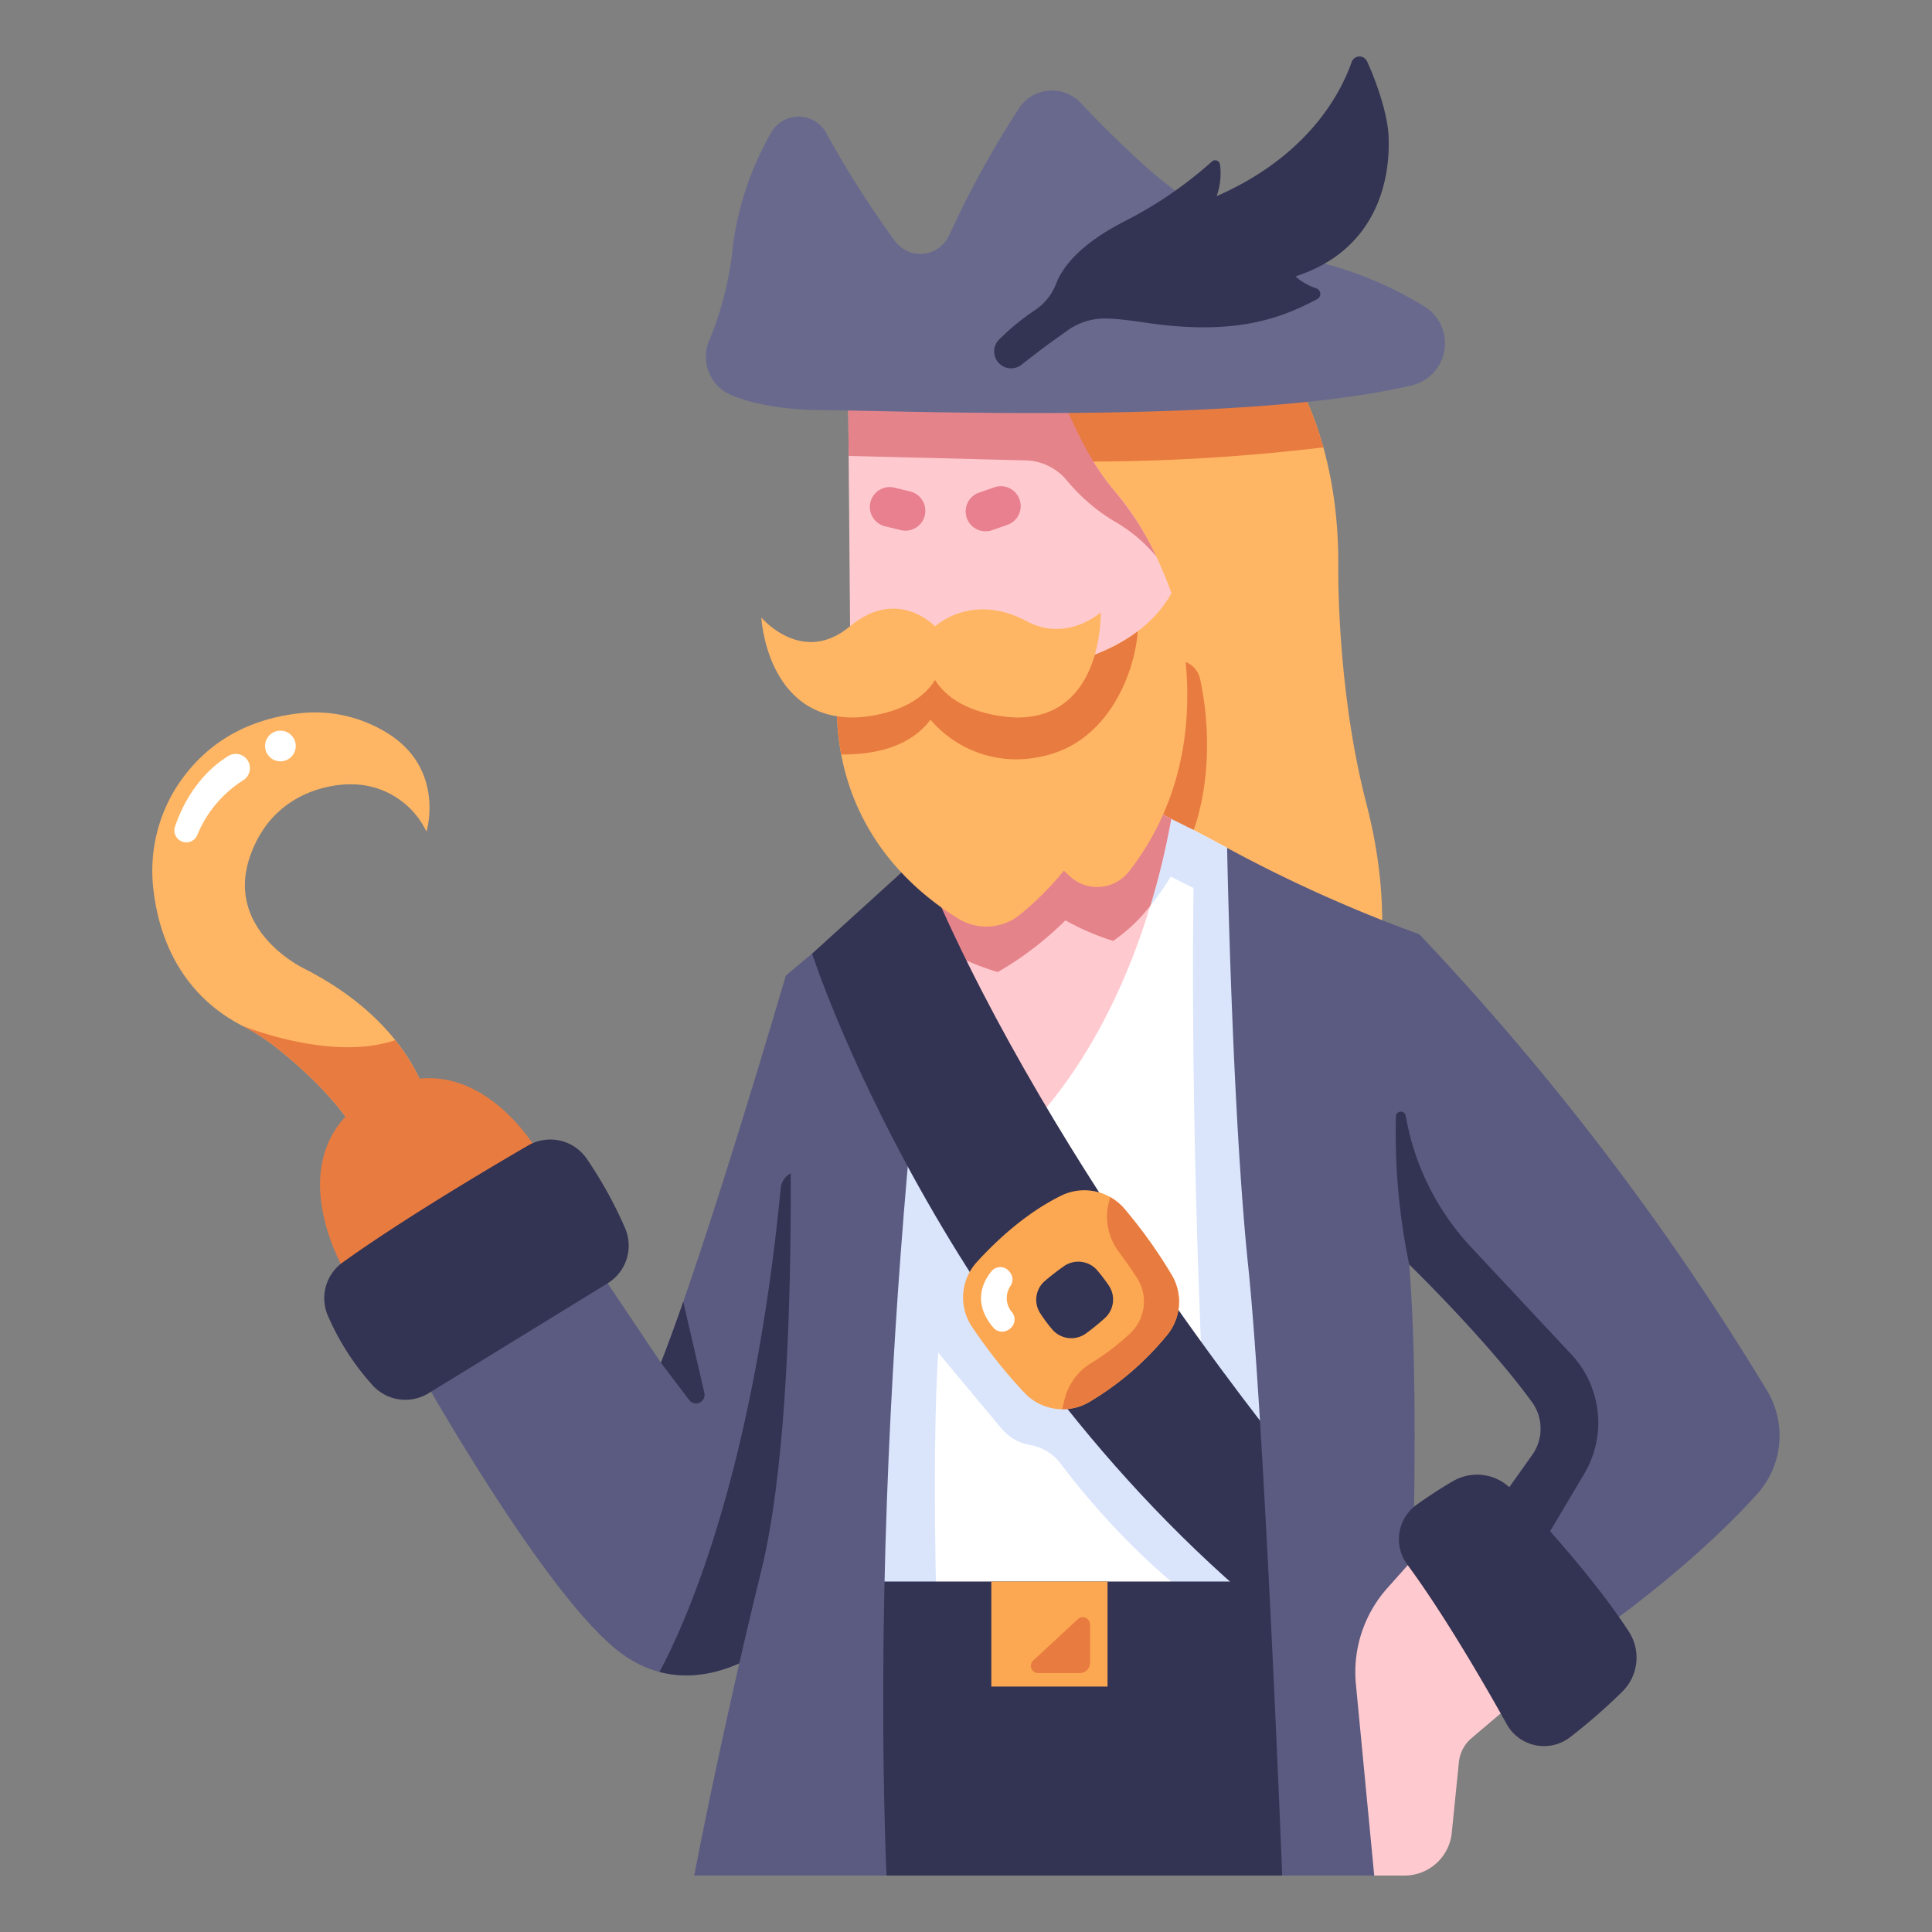 <svg id="Flat" height="512" viewBox="0 0 340 340" width="512" xmlns="http://www.w3.org/2000/svg"><rect x="0" y="0" width="340" height="340" fill="#808080" stroke="none"/><path d="m65.241 205.34 11.281-5.715s0-17.485-23.116-29.236c0 0-13.87-6.657-9.431-19.6 4.567-13.323 17.753-12.761 17.753-12.761a14.606 14.606 0 0 1 13.324 8.322s3.455-11.21-7.23-17.548a24.115 24.115 0 0 0 -14.737-3.313c-6.581.672-15.77 3.277-22.066 13.083a27.7 27.7 0 0 0 -3.973 18.346c.909 7.392 4.3 17.7 15.506 23.557a36.673 36.673 0 0 1 5.63 3.538c5.209 4.068 14.991 12.676 17.059 21.327z" fill="#ffb664"/><path d="m76.522 199.625s-.011-7.857-6.973-16.576c-11.369 3.89-27-2.576-27-2.576a36.673 36.673 0 0 1 5.63 3.538c5.209 4.07 14.991 12.678 17.059 21.329z" fill="#e87b40"/><path d="m227.323 65.556s8.193 11.731 8.193 33.332c0 0-.456 21.806 4.963 42.626 4.7 18.057 2 30.184 2 30.184h-55.751v-104.28z" fill="#ffb664"/><path d="m202.987 119.525-5.676 26.558h12.737s4.461-10.922 1.15-26.6a4.2 4.2 0 0 0 -8.211.042z" fill="#e87b40"/><path d="m61 224.332s-13.045-21.041 4.42-31.539c17.838-10.724 29.48 10.247 29.48 10.247z" fill="#e87b40"/><path d="m138.29 171.7s-13.947 47.717-21.979 68.121l-11.794-17.568-31.061 18.47s22.713 40.744 36.036 50.354 26.863-2.184 26.863-2.184 16.101-77.58 1.935-117.193z" fill="#5b5b81"/><g fill="#333353"><path d="m75.406 245.193 31.527-19.351a7.783 7.783 0 0 0 3.03-9.8 73.5 73.5 0 0 0 -6.755-12.192 7.782 7.782 0 0 0 -10.275-2.261c-7.926 4.611-22.515 13.311-32.643 20.589a7.74 7.74 0 0 0 -2.584 9.374 44.745 44.745 0 0 0 7.875 12.248 7.8 7.8 0 0 0 9.825 1.393z"/><path d="m120.241 229.093c-1.4 4.017-2.73 7.678-3.93 10.726l4.97 6.561a1.511 1.511 0 0 0 2.676-1.254z"/><path d="m137.4 209.062c-4.919 50.984-17.1 77.31-21.346 85.166 10.867 2.872 20.3-5.335 20.3-5.335s8.635-41.612 7.692-79.447c-.069-.28-.138-.563-.206-.841a3.277 3.277 0 0 0 -6.44.457z"/><path d="m231.794 289.516h-80.695l4.897 40.548h69.653z"/></g><path d="m186.728 67.418v13.759l1.636.042a349.21 349.21 0 0 0 44.526-2.487c-2.4-8.633-5.567-13.176-5.567-13.176z" fill="#e87b40"/><path d="m158.536 158.831 30.586-21.831 20.927 9.077q2.773 1.425 5.9 3.133l15.845 134.19h-82.54s.053-73.776 9.282-124.569z" fill="#fff"/><path d="m215.952 149.214q-3.127-1.712-5.9-3.133l-5.924-2.57-1.951 8.845 7.874 3.923s-1.126 55.981 3.928 127.124h17.818z" fill="#dae5fc"/><path d="m149.254 283.4h15.562c-.357-14.573-.508-32.256.29-45.364l11.115 13.335a8.487 8.487 0 0 0 5.077 2.93 8.474 8.474 0 0 1 5.324 3.243c3.994 5.281 13.8 17.319 26.091 25.856h19.081l-.267-2.255-75.779-104.361c-6.448 48.567-6.494 106.616-6.494 106.616z" fill="#dae5fc"/><path d="m210.048 146.083c-13.734-7.058-20.926-9.083-20.926-9.083l6.766 28.581s8.587-5.208 14.16-19.498z" fill="#dae5fc"/><path d="m149.254 278.323h80.024v18.485h-80.024z" fill="#333353"/><path d="m174.456 278.323h20.451v18.485h-20.451z" fill="#fca751"/><path d="m189.122 137-30.586 21.827c-.38 2.091-.742 4.224-1.092 6.385 9.468 21.34 24.911 31.8 24.911 31.8 15.6-17.448 21.584-40.748 23.756-52.912-11.158-5.452-16.989-7.1-16.989-7.1z" fill="#ffcacf"/><path d="m165.773 151.382s-13.213 88.874-9.773 178.682h-33.83s4.685-24.717 11.81-53.687c8.06-32.768 4.31-104.679 4.31-104.679s14.534-12.653 27.483-20.316z" fill="#5b5b81"/><path d="m158.536 158.831c-.136.752-.268 1.515-.4 2.277a43.79 43.79 0 0 0 17.462 9.959 58.173 58.173 0 0 0 11.9-9.1 43.573 43.573 0 0 0 8.4 3.616 29.245 29.245 0 0 0 6.553-6.2 134.973 134.973 0 0 0 3.67-15.278c-11.168-5.457-16.999-7.105-16.999-7.105z" fill="#e5838b"/><path d="m142.919 167.822s22.854 70.863 83.524 118.917l-.99-32.014s-43.369-53.494-63.622-104.074z" fill="#333353"/><path d="m206.153 104.408s-3.462-10.512-9.807-17.761a40.137 40.137 0 0 1 -3.915-5.416l-14.451-12.345h-28.726l.4 48.086 47.009 6.052s9.473-4.872 9.49-18.616z" fill="#ffcacf"/><path d="m181.219 117.849s17.922-.974 24.934-13.441c0 0 9.869 26.762-7.513 49.006a7.094 7.094 0 0 1 -10.277.876c-.382-.337-.763-.7-1.137-1.076a52.908 52.908 0 0 1 -7.836 7.828 9.373 9.373 0 0 1 -10.648.676c-8.4-5.084-23.71-17.911-21.222-42.895l18.116-3.9z" fill="#ffb664"/><path d="m196.346 86.647a40.137 40.137 0 0 1 -3.915-5.416 72.022 72.022 0 0 1 -5.893-12.344h-37.284l.094 11.35 31.152.785a9.712 9.712 0 0 1 7.266 3.551 32.67 32.67 0 0 0 8.866 7.48 26.9 26.9 0 0 1 6.847 5.879 50.263 50.263 0 0 0 -7.133-11.285z" fill="#e5838b"/><path d="m215.952 149.214s.856 46.2 3.708 73.581 5.989 107.269 5.989 107.269h20.536s4.758-71.334 1.808-107.554a546.3 546.3 0 0 1 1.772-58.1 250.244 250.244 0 0 1 -33.813-15.196z" fill="#5b5b81"/><path d="m249.765 164.405s-7.955 29.726-1.772 58.1c0 0 13.716 13.338 21.608 24.211a7.993 7.993 0 0 1 .051 9.333l-5.678 7.98 17.924 22.7s15.566-10.752 27.368-23.84a15.334 15.334 0 0 0 1.7-18.164 470.763 470.763 0 0 0 -61.201-80.32z" fill="#5b5b81"/><path d="m249.765 273.168-5.634 6.333a22.21 22.21 0 0 0 -5.515 16.881l3.225 33.682h5.335a8.351 8.351 0 0 0 8.309-7.513l1.254-12.427a6.413 6.413 0 0 1 2.234-4.25l6.892-5.843a226.378 226.378 0 0 0 -16.1-26.863z" fill="#ffcacf"/><path d="m206.267 224.494a86 86 0 0 0 -8.3-11.659 9.255 9.255 0 0 0 -11.151-2.456c-6.246 3.057-11.473 7.945-14.912 11.724a9.256 9.256 0 0 0 -.886 11.336 91.284 91.284 0 0 0 9.234 11.636 9.241 9.241 0 0 0 11.363 1.7 51.778 51.778 0 0 0 13.785-11.84 9.218 9.218 0 0 0 .867-10.441zm-11.834 7.469a38.468 38.468 0 0 1 -3.362 2.731 4.412 4.412 0 0 1 -5.949-.8 27.677 27.677 0 0 1 -2.094-2.839 4.355 4.355 0 0 1 .877-5.647q1.573-1.341 3.315-2.573a4.409 4.409 0 0 1 5.925.783 30.594 30.594 0 0 1 2 2.639 4.4 4.4 0 0 1 -.712 5.706z" fill="#fca751"/><path d="m183.148 133.16c12.239-2.359 16.691-15.509 17.06-22.053-8.121 6.149-18.989 6.742-18.989 6.742l-15.583-2.922-18.116 3.9a48.685 48.685 0 0 0 .527 13.95c5.438.045 11.959-1.114 15.706-6.121a19.84 19.84 0 0 0 19.395 6.504z" fill="#e87b40"/><path d="m180.679 109.324c-9.654-5.18-16.125.905-16.125.905s-6.566-7.019-14.979 0-15.595-1.56-15.595-1.56.886 17.6 16.1 17.6c0 0 10.325.059 14.474-6.6 4.149 6.662 14.473 6.6 14.473 6.6 15.215 0 14.68-18.5 14.68-18.5s-5.953 5.351-13.028 1.555z" fill="#ffb664"/><path d="m159.352 93.39a3.506 3.506 0 0 1 -.832-.1l-2.829-.689a3.5 3.5 0 0 1 1.657-6.8l2.829.689a3.5 3.5 0 0 1 -.825 6.9z" fill="#e8808f"/><path d="m173.445 93.5a3.5 3.5 0 0 1 -1.153-6.806l2.652-.925a3.5 3.5 0 1 1 2.306 6.609l-2.651.925a3.5 3.5 0 0 1 -1.154.197z" fill="#e8808f"/><path d="m124.875 59.754a7.322 7.322 0 0 0 3.8 9.764c3.394 1.416 8.47 2.592 16 2.659 16.509.146 74.476 2.526 103.768-4.355a7.61 7.61 0 0 0 2.31-13.835 64.745 64.745 0 0 0 -17.453-7.528 78.861 78.861 0 0 1 -32.116-17.531c-3.6-3.289-7.375-6.944-10.943-10.762a6.965 6.965 0 0 0 -10.973.97 176.925 176.925 0 0 0 -12.22 22.227 5.558 5.558 0 0 1 -9.6.995 176.613 176.613 0 0 1 -12-18.876 5.558 5.558 0 0 0 -9.776-.086 54.38 54.38 0 0 0 -6.656 19.55 58.433 58.433 0 0 1 -4.141 16.808z" fill="#69698e"/><path d="m32.085 148.12a2.1 2.1 0 0 0 2.633-1.169 20.721 20.721 0 0 1 8.032-9.607 2.515 2.515 0 0 0 .835-3.519 2.5 2.5 0 0 0 -3.4-.788c-2.607 1.607-6.929 5.222-9.392 12.447a2.1 2.1 0 0 0 1.292 2.636z" fill="#fff"/><circle cx="49.349" cy="131.285" fill="#fff" r="2.699"/><path d="m263.974 264.034 6.873 8.706 7.944-13.36a17.62 17.62 0 0 0 -2.273-21.039l-17.489-18.708a45.178 45.178 0 0 1 -11.456-22.233q-.1-.534-.2-1.065a.862.862 0 0 0 -1.71.135 113.318 113.318 0 0 0 2.329 26.044s13.716 13.338 21.608 24.211a7.993 7.993 0 0 1 .051 9.333z" fill="#333353"/><path d="m249.258 264.843c1.728-1.246 3.844-2.655 6.37-4.142a8.429 8.429 0 0 1 10.394 1.415c5.484 5.761 14.745 15.966 20.64 25.039a8.4 8.4 0 0 1 -1.193 10.572 101.508 101.508 0 0 1 -9.145 7.983 7.5 7.5 0 0 1 -11.142-2.249c-4.233-7.58-11.21-19.574-17.534-28.141a7.464 7.464 0 0 1 1.61-10.477z" fill="#333353"/><path d="m182.684 294.428h7.357a1.779 1.779 0 0 0 1.78-1.779v-6.777a1.267 1.267 0 0 0 -2.127-.929l-7.87 7.29a1.266 1.266 0 0 0 .86 2.195z" fill="#e87b40"/><path d="m206.267 224.494a86 86 0 0 0 -8.3-11.659 9.4 9.4 0 0 0 -2.585-2.152l-.189.691a10.346 10.346 0 0 0 1.663 8.883c.98 1.328 2.094 2.892 3.178 4.527a7.7 7.7 0 0 1 -1.2 9.917 41.725 41.725 0 0 1 -6.7 5.114 10.431 10.431 0 0 0 -4.779 6.419l-.434 1.766a9.148 9.148 0 0 0 4.694-1.228 51.778 51.778 0 0 0 13.785-11.837 9.218 9.218 0 0 0 .867-10.441z" fill="#e87b40"/><path d="m174.837 233.668c-1.627-1.867-3.806-5.617-.36-9.95a2.015 2.015 0 0 1 3.075-.033l.126.144a2.058 2.058 0 0 1 .169 2.46 3.785 3.785 0 0 0 .229 4.609 2.055 2.055 0 0 1 -.4 2.982l-.176.12a2.02 2.02 0 0 1 -2.663-.332z" fill="#fff"/><path d="m244.362 23.91c-.166-3.567-1.888-9-3.792-13.124a1.457 1.457 0 0 0 -2.7.135c-1.955 5.562-7.7 16.559-23.765 23.6a11.766 11.766 0 0 0 .6-5.535.856.856 0 0 0 -1.427-.559 71.815 71.815 0 0 1 -15.568 10.618c-7.468 3.864-10.648 7.764-11.866 10.921a9.708 9.708 0 0 1 -3.6 4.541 42.347 42.347 0 0 0 -6.526 5.353 2.975 2.975 0 0 0 4.194 4.207s4.4-3.421 5.329-4.03l2.539-1.821a11.328 11.328 0 0 1 6.8-2.167c3.13.06 6.315.686 9.355 1.05 14.385 1.725 21.9-1.309 27.856-4.449a1.038 1.038 0 0 0 -.129-1.9 10.329 10.329 0 0 1 -3.678-2.109c14.039-4.551 16.758-16.568 16.378-24.731z" fill="#333353"/></svg>